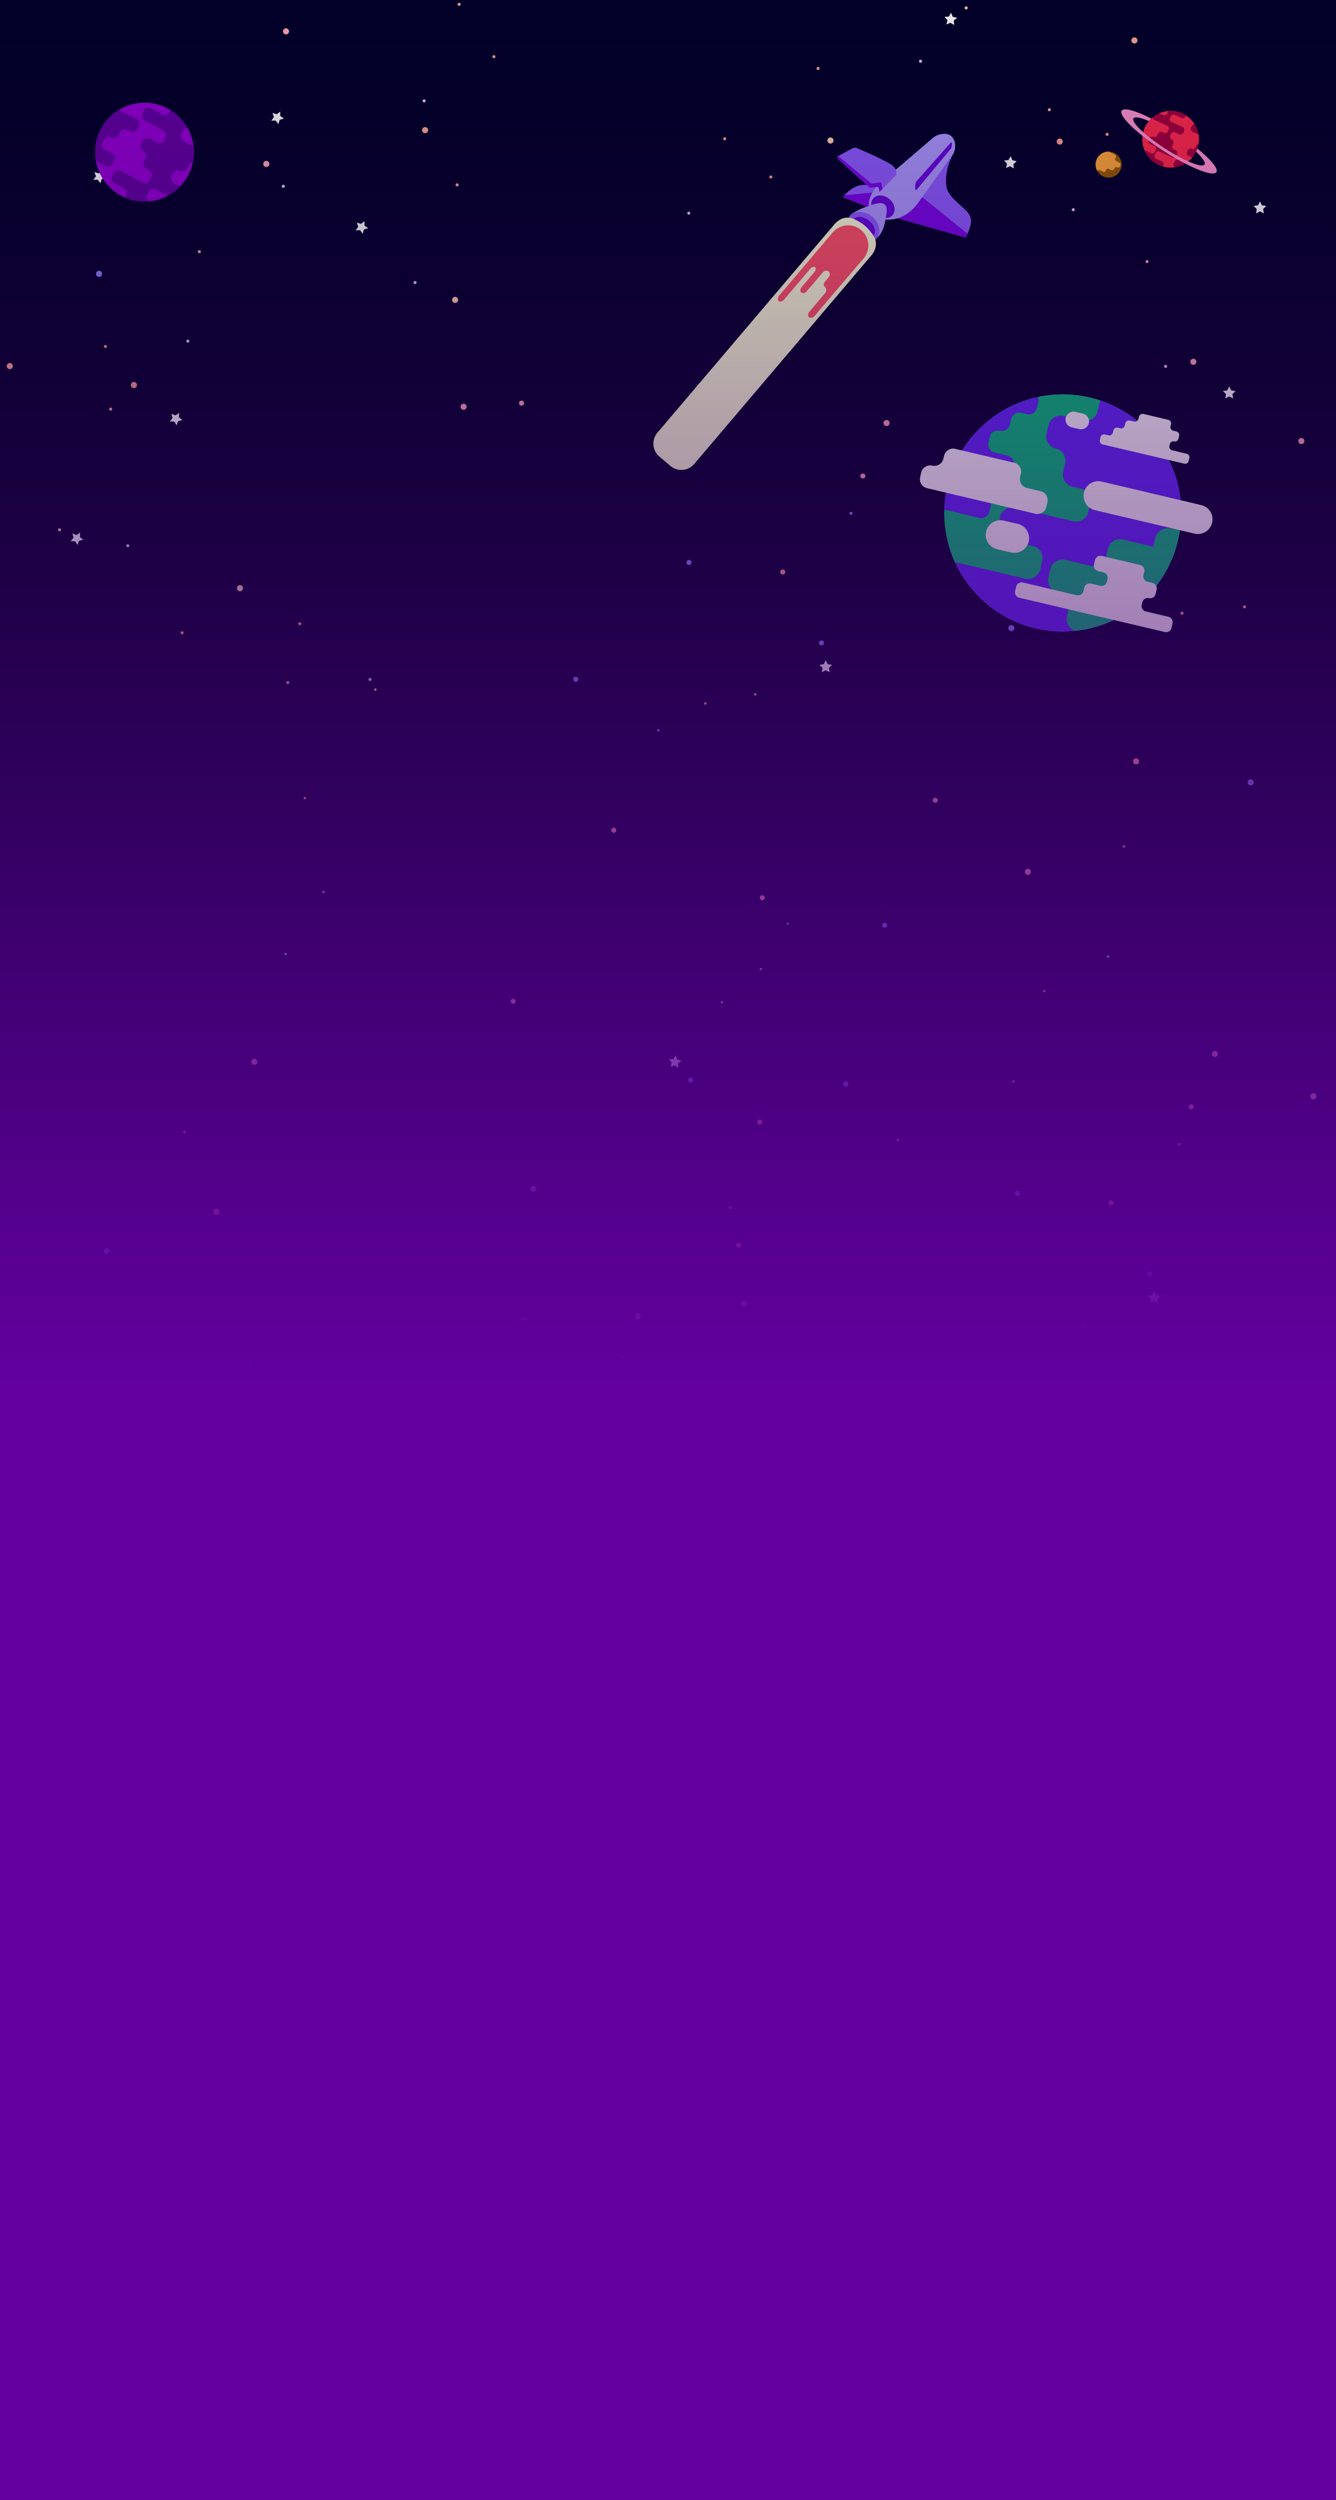 <?xml version="1.0" encoding="utf-8"?>
<!-- Generator: Adobe Illustrator 23.0.3, SVG Export Plug-In . SVG Version: 6.00 Build 0)  -->
<svg version="1.1" id="Layer_1" xmlns="http://www.w3.org/2000/svg" xmlns:xlink="http://www.w3.org/1999/xlink" x="0px" y="0px"
	 viewBox="0 0 1920 3592" style="enable-background:new 0 0 1920 3592;" xml:space="preserve">
<style type="text/css">
	.st0{fill:#00002A;}
	.st1{fill:#FF9F94;}
	.st2{fill:#FFAAB7;}
	.st3{fill:#897FFF;}
	.st4{fill:#FFA89B;}
	.st5{fill:#FFD3B1;}
	.st6{fill:#F0C6FF;}
	.st7{fill:#FFFFFF;}
	.st8{clip-path:url(#SVGID_2_);fill:#00C67A;}
	.st9{clip-path:url(#SVGID_2_);fill:#602AFF;}
	.st10{fill:#9200D4;}
	.st11{clip-path:url(#SVGID_4_);}
	.st12{clip-path:url(#SVGID_6_);}
	.st13{fill:#6000A2;}
	.st14{clip-path:url(#SVGID_8_);}
	.st15{clip-path:url(#SVGID_10_);}
	.st16{clip-path:url(#SVGID_12_);}
	.st17{fill:#1C66FF;}
	.st18{clip-path:url(#SVGID_14_);}
	.st19{fill:#A2003C;}
	.st20{clip-path:url(#SVGID_16_);}
	.st21{fill:#FF2A4C;}
	.st22{clip-path:url(#SVGID_18_);}
	.st23{clip-path:url(#SVGID_20_);}
	.st24{fill:#FF94CF;}
	.st25{fill:#945B00;}
	.st26{clip-path:url(#SVGID_23_);}
	.st27{fill:#FFA838;}
	.st28{clip-path:url(#SVGID_25_);fill:#8B5CFF;}
	.st29{clip-path:url(#SVGID_28_);fill:#7807E8;}
	.st30{clip-path:url(#SVGID_30_);fill:#A999FF;}
	.st31{fill:#6407DB;}
	.st32{clip-path:url(#SVGID_32_);fill:#A999FF;}
	.st33{clip-path:url(#SVGID_34_);fill:#8B5CFF;}
	.st34{clip-path:url(#SVGID_36_);fill:#8B5CFF;}
	.st35{clip-path:url(#SVGID_38_);fill:#7807E8;}
	.st36{clip-path:url(#SVGID_40_);fill:#6407DB;}
	.st37{fill:#FFE7DB;}
	.st38{fill:#FFEBDB;}
	.st39{fill:#F9FFD6;}
	.st40{fill:#FF5565;}
	.st41{fill:none;}
	.st42{clip-path:url(#dark_sky_2_);fill:url(#SVGID_41_);}
</style>
<rect id="dark_sky" x="0" y="-0.5" class="st0" width="1920.1" height="3592.5"/>
<g id="stars">
	<circle class="st1" cx="1632.7" cy="1093.9" r="4.4"/>
	<circle class="st2" cx="1477.2" cy="1252.7" r="4.4"/>
	<circle class="st3" cx="1453.4" cy="902.5" r="4.4"/>
	<circle class="st1" cx="1698.7" cy="881" r="2.2"/>
	<circle class="st4" cx="1788.5" cy="871.9" r="2.2"/>
	<circle class="st5" cx="1415.6" cy="668.7" r="4.4"/>
	<circle class="st3" cx="1797.3" cy="1124.1" r="4.4"/>
	<circle class="st6" cx="1689.3" cy="762.7" r="2.2"/>
	<circle class="st2" cx="1274.1" cy="607.8" r="4.4"/>
	<circle class="st4" cx="1651.4" cy="744.2" r="4.4"/>
	<circle class="st2" cx="1715" cy="519.8" r="4.4"/>
	<circle class="st2" cx="1870.2" cy="633.7" r="4.4"/>
	<circle class="st3" cx="1687.6" cy="233.6" r="4.4"/>
	<circle class="st1" cx="1523" cy="203.4" r="4.4"/>
	<circle class="st5" cx="1193.5" cy="201.9" r="4.4"/>
	<circle class="st6" cx="1464.5" cy="629.3" r="2.2"/>
	<circle class="st2" cx="1560.4" cy="748.3" r="2.2"/>
	<circle class="st3" cx="1223" cy="737.5" r="2.2"/>
	<circle class="st4" cx="1175.6" cy="98.4" r="2.2"/>
	<circle class="st5" cx="1388.5" cy="11.4" r="2.2"/>
	<circle class="st6" cx="1322.9" cy="88" r="2.2"/>
	<circle class="st1" cx="1591.1" cy="193" r="2.2"/>
	<circle class="st4" cx="1508" cy="157.7" r="2.2"/>
	<circle class="st4" cx="1630.3" cy="58.1" r="4.4"/>
	<circle class="st1" cx="1107.8" cy="254.3" r="2.2"/>
	<circle class="st1" cx="1041.5" cy="199.4" r="2.2"/>
	<circle class="st6" cx="989.9" cy="306.3" r="2.2"/>
	<circle class="st6" cx="1675.2" cy="526.4" r="2.2"/>
	<circle class="st2" cx="1648.4" cy="375.9" r="2.2"/>
	<polygon class="st7" points="1766.6,555.2 1769.4,560.9 1775.7,561.9 1771.1,566.3 1772.2,572.6 1766.6,569.6 1760.9,572.6 
		1762,566.3 1757.4,561.9 1763.7,560.9 	"/>
	<polygon class="st7" points="1810.7,289.3 1813.5,295 1819.9,295.9 1815.3,300.4 1816.4,306.7 1810.7,303.7 1805.1,306.7 
		1806.1,300.4 1801.6,295.9 1807.9,295 	"/>
	<polygon class="st7" points="1570.7,588.8 1573.5,594.5 1579.8,595.4 1575.3,599.9 1576.4,606.2 1570.7,603.2 1565.1,606.2 
		1566.1,599.9 1561.6,595.4 1567.9,594.5 	"/>
	<polygon class="st7" points="1186.7,948.6 1189.5,954.3 1195.9,955.3 1191.3,959.7 1192.4,966 1186.7,963 1181.1,966 1182.1,959.7 
		1177.6,955.3 1183.9,954.3 	"/>
	<circle class="st6" cx="1542.4" cy="301.3" r="2.2"/>
	<circle class="st2" cx="1095.5" cy="1289.8" r="3.6"/>
	<circle class="st2" cx="1344.1" cy="1149.8" r="3.6"/>
	<circle class="st4" cx="1013.6" cy="1010.8" r="1.8"/>
	<circle class="st1" cx="1085.4" cy="997.7" r="1.8"/>
	<circle class="st3" cx="1180.6" cy="923.8" r="3.6"/>
	<circle class="st2" cx="1240" cy="683.9" r="3.6"/>
	<circle class="st1" cx="1124.9" cy="821.8" r="3.6"/>
	<circle class="st3" cx="990.2" cy="808.1" r="3.6"/>
	<circle class="st3" cx="827.4" cy="976" r="3.6"/>
	<circle class="st3" cx="946.1" cy="1049.2" r="1.8"/>
	<circle class="st4" cx="1456.2" cy="1554" r="1.8"/>
	<circle class="st5" cx="1290.3" cy="1637.8" r="1.8"/>
	<circle class="st1" cx="1500.8" cy="1424" r="1.8"/>
	<circle class="st6" cx="1592.5" cy="1374.4" r="1.8"/>
	<circle class="st4" cx="1615.2" cy="1216.1" r="1.8"/>
	<polygon class="st7" points="1375.5,25.5 1370.7,29.6 1371.3,36 1365.9,32.7 1360.1,35.2 1361.6,29 1357.3,24.3 1363.6,23.8 
		1366.8,18.3 1369.3,24.2 	"/>
	<polygon class="st7" points="1461.2,231.6 1456.4,235.8 1457,242.1 1451.6,238.8 1445.8,241.4 1447.2,235.2 1443,230.5 1449.3,230 
		1452.5,224.4 1455,230.3 	"/>
	<circle class="st1" cx="310.8" cy="1741" r="4.4"/>
	<path class="st6" d="M133.6,2135.7c-1.1,0.6-2.4,0.3-3-0.8s-0.3-2.4,0.8-3c1.1-0.6,2.4-0.3,3,0.8
		C135,2133.8,134.6,2135.1,133.6,2135.7z"/>
	<circle class="st2" cx="365.5" cy="1525.6" r="4.4"/>
	
		<ellipse transform="matrix(0.869 -0.494 0.494 0.869 -744.225 602.978)" class="st3" cx="767.5" cy="1708" rx="4.4" ry="4.4"/>
	<circle class="st1" cx="360.7" cy="1958.3" r="2.2"/>
	<circle class="st4" cx="287.7" cy="2011.3" r="2.2"/>
	
		<ellipse transform="matrix(0.869 -0.494 0.494 0.869 -815.15 701.189)" class="st5" cx="917.7" cy="1891.2" rx="4.4" ry="4.4"/>
	<circle class="st3" cx="153.3" cy="1797.6" r="4.4"/>
	<circle class="st5" cx="100.7" cy="2038.2" r="2.2"/>
	<circle class="st6" cx="428.3" cy="2055.8" r="2.2"/>
	
		<ellipse transform="matrix(0.869 -0.494 0.494 0.869 -786.023 774.406)" class="st2" cx="1070.6" cy="1872.8" rx="4.4" ry="4.4"/>
	<circle class="st4" cx="470.4" cy="2052.8" r="4.4"/>
	<circle class="st2" cx="733.6" cy="2170.4" r="4.4"/>
	<circle class="st2" cx="336.7" cy="2258.3" r="4.4"/>
	
		<ellipse transform="matrix(0.861 -0.509 0.509 0.861 -1098.308 793.51)" class="st3" cx="901.1" cy="2404.1" rx="4.4" ry="4.4"/>
	
		<ellipse transform="matrix(0.861 -0.509 0.509 0.861 -1047.567 865.799)" class="st1" cx="1058.6" cy="2347.5" rx="4.4" ry="4.4"/>
	<circle class="st5" cx="1344.2" cy="2183.2" r="4.4"/>
	<circle class="st6" cx="895.2" cy="1949.8" r="2.2"/>
	<circle class="st2" cx="752.5" cy="1895.1" r="2.2"/>
	<circle class="st3" cx="1049.6" cy="1734.9" r="2.2"/>
	<circle class="st4" cx="1411.7" cy="2263.7" r="2.2"/>
	
		<ellipse transform="matrix(0.86 -0.51 0.51 0.86 -1070.362 991.542)" class="st5" cx="1271.3" cy="2445.9" rx="2.2" ry="2.2"/>
	
		<ellipse transform="matrix(0.861 -0.509 0.509 0.861 -1015.01 983.28)" class="st6" cx="1289.6" cy="2346.7" rx="2.2" ry="2.2"/>
	
		<ellipse transform="matrix(0.861 -0.509 0.509 0.861 -1077.035 844.504)" class="st1" cx="1004.9" cy="2390.7" rx="2.2" ry="2.2"/>
	
		<ellipse transform="matrix(0.861 -0.509 0.509 0.861 -1058.841 888.543)" class="st4" cx="1094.5" cy="2379.4" rx="2.2" ry="2.2"/>
	
		<ellipse transform="matrix(0.86 -0.511 0.511 0.86 -1145.468 885.721)" class="st4" cx="1038.8" cy="2527" rx="4.4" ry="4.4"/>
	
		<ellipse transform="matrix(0.871 -0.491 0.491 0.871 -849.858 954.614)" class="st1" cx="1392" cy="2094.8" rx="2.2" ry="2.2"/>
	<circle class="st1" cx="1476.9" cy="2109" r="2.2"/>
	
		<ellipse transform="matrix(0.871 -0.491 0.491 0.871 -788.859 978.421)" class="st6" cx="1467.8" cy="1990.6" rx="2.2" ry="2.2"/>
	<circle class="st6" cx="764.7" cy="2144.7" r="2.2"/>
	<circle class="st2" cx="863.5" cy="2261.3" r="2.2"/>
	<polygon class="st7" points="465.7,2274.1 460.4,2270.6 454.5,2272.9 456.3,2266.7 452.1,2261.8 458.5,2261.6 461.9,2256.2 
		464.1,2262.2 470.3,2263.7 465.4,2267.7 	"/>
	<polygon class="st7" points="766.7,2417.8 761.4,2414.2 755.4,2416.7 757.1,2410.5 753,2405.6 759.4,2405.3 762.8,2399.9 
		765.1,2405.8 771.2,2407.5 766.2,2411.4 	"/>
	<polygon class="st7" points="823.7,2038.2 818.4,2034.7 812.5,2037.1 814.1,2030.9 810,2026 816.5,2025.8 819.8,2020.4 
		822.1,2026.3 828.2,2027.9 823.3,2031.9 	"/>
	<polygon class="st7" points="974.9,1534.2 969.6,1530.7 963.6,1533 965.4,1526.9 961.3,1522 967.7,1521.7 971,1516.3 973.3,1522.3 
		979.4,1523.8 974.5,1527.9 	"/>
	<circle class="st6" cx="992.6" cy="2272.6" r="2.2"/>
	
		<ellipse transform="matrix(0.861 -0.508 0.508 0.861 -483.855 613.583)" class="st2" cx="882.3" cy="1193.4" rx="3.6" ry="3.6"/>
	
		<ellipse transform="matrix(0.861 -0.508 0.508 0.861 -628.826 574.226)" class="st2" cx="737.7" cy="1439.3" rx="3.6" ry="3.6"/>
	
		<ellipse transform="matrix(0.86 -0.51 0.51 0.86 -557.479 751.676)" class="st4" cx="1093.3" cy="1393.4" rx="1.8" ry="1.8"/>
	
		<ellipse transform="matrix(0.861 -0.508 0.508 0.861 -588.005 726.867)" class="st1" cx="1037.8" cy="1440.8" rx="1.8" ry="1.8"/>
	
		<ellipse transform="matrix(0.861 -0.508 0.508 0.861 -651.018 719.405)" class="st3" cx="992.7" cy="1552.6" rx="3.6" ry="3.6"/>
	
		<ellipse transform="matrix(0.861 -0.508 0.508 0.861 -761.945 787.429)" class="st2" cx="1061.8" cy="1789.8" rx="3.6" ry="3.6"/>
	
		<ellipse transform="matrix(0.861 -0.508 0.508 0.861 -667.819 778.242)" class="st1" cx="1092.1" cy="1612.8" rx="3.6" ry="3.6"/>
	
		<ellipse transform="matrix(0.861 -0.509 0.509 0.861 -623.336 835.633)" class="st3" cx="1215.4" cy="1556.9" rx="3.6" ry="3.6"/>
	
		<ellipse transform="matrix(0.861 -0.508 0.508 0.861 -499.261 830.344)" class="st3" cx="1271.8" cy="1330" rx="3.6" ry="3.6"/>
	
		<ellipse transform="matrix(0.866 -0.5 0.5 0.866 -511.815 744.935)" class="st3" cx="1132.4" cy="1326.3" rx="1.8" ry="1.8"/>
	
		<ellipse transform="matrix(0.866 -0.501 0.501 0.866 -515.276 373.458)" class="st4" cx="437.7" cy="1146.2" rx="1.8" ry="1.8"/>
	
		<ellipse transform="matrix(0.866 -0.501 0.501 0.866 -423.593 403.261)" class="st5" cx="539.1" cy="990.4" rx="1.8" ry="1.8"/>
	
		<ellipse transform="matrix(0.866 -0.501 0.501 0.866 -579.208 404.995)" class="st1" cx="464.5" cy="1281" rx="1.8" ry="1.8"/>
	
		<ellipse transform="matrix(0.866 -0.501 0.501 0.866 -631.083 389.729)" class="st6" cx="410.1" cy="1369.9" rx="1.8" ry="1.8"/>
	
		<ellipse transform="matrix(0.865 -0.502 0.502 0.865 -780.423 352.311)" class="st4" cx="264.6" cy="1626.6" rx="1.8" ry="1.8"/>
	<polygon class="st7" points="1275.5,2427.2 1277.6,2421.2 1273.8,2416 1280.2,2416.1 1283.9,2411 1285.8,2417.2 1291.8,2419.1 
		1286.6,2422.7 1286.6,2429 1281.5,2425.2 	"/>
	<polygon class="st7" points="1097.8,2292 1099.9,2286 1096.2,2280.8 1102.5,2281 1106.2,2275.8 1108.1,2281.9 1114.1,2283.8 
		1108.9,2287.4 1109,2293.9 1103.9,2290 	"/>
	<circle class="st1" cx="709.8" cy="81.4" r="2.2"/>
	<circle class="st4" cx="659.8" cy="6.2" r="2.2"/>
	
		<ellipse transform="matrix(0.893 -0.45 0.45 0.893 -123.905 340.501)" class="st5" cx="654.1" cy="430.8" rx="4.4" ry="4.4"/>
	<circle class="st6" cx="609.5" cy="144.9" r="2.2"/>
	
		<ellipse transform="matrix(0.893 -0.45 0.45 0.893 -191.719 362.411)" class="st2" cx="666.3" cy="584.4" rx="4.4" ry="4.4"/>
	<circle class="st4" cx="610.9" cy="187" r="4.4"/>
	<circle class="st2" cx="382.7" cy="235.5" r="4.4"/>
	<circle class="st2" cx="411" cy="45.1" r="4.4"/>
	
		<ellipse transform="matrix(0.878 -0.479 0.479 0.878 -171.06 116.326)" class="st3" cx="142.4" cy="393.3" rx="4.4" ry="4.4"/>
	
		<ellipse transform="matrix(0.878 -0.479 0.479 0.878 -241.45 159.863)" class="st1" cx="192.5" cy="553" rx="4.4" ry="4.4"/>
	<circle class="st5" cx="344.9" cy="845.1" r="4.4"/>
	<circle class="st6" cx="596.5" cy="406" r="2.2"/>
	<circle class="st2" cx="656.9" cy="265.6" r="2.2"/>
	<circle class="st4" cx="261.7" cy="909.2" r="2.2"/>
	
		<ellipse transform="matrix(0.876 -0.482 0.482 0.876 -356.252 135.315)" class="st5" cx="85.4" cy="761.5" rx="2.2" ry="2.2"/>
	
		<ellipse transform="matrix(0.878 -0.479 0.479 0.878 -353.128 183.931)" class="st6" cx="183.8" cy="783.8" rx="2.2" ry="2.2"/>
	
		<ellipse transform="matrix(0.878 -0.479 0.479 0.878 -219.924 133.454)" class="st1" cx="151.5" cy="497.6" rx="2.2" ry="2.2"/>
	
		<ellipse transform="matrix(0.878 -0.479 0.479 0.878 -262.114 148.079)" class="st4" cx="159.1" cy="587.6" rx="2.2" ry="2.2"/>
	
		<ellipse transform="matrix(0.876 -0.483 0.483 0.876 -252.135 72.038)" class="st4" cx="13.9" cy="525.9" rx="4.4" ry="4.4"/>
	
		<ellipse transform="matrix(0.896 -0.443 0.443 0.896 -352.703 284.069)" class="st1" cx="431.2" cy="896.4" rx="2.2" ry="2.2"/>
	<circle class="st1" cx="413.6" cy="980.7" r="2.2"/>
	
		<ellipse transform="matrix(0.896 -0.443 0.443 0.896 -377.704 337.138)" class="st6" cx="532.3" cy="976.4" rx="2.2" ry="2.2"/>
	<circle class="st6" cx="407.1" cy="267.6" r="2.2"/>
	<circle class="st2" cx="286.5" cy="361.6" r="2.2"/>
	<polygon class="st7" points="389.9,173.3 393.7,168.2 391.6,162.2 397.7,164.2 402.7,160.3 402.7,166.6 408,170.3 401.9,172.2 
		400.2,178.4 396.3,173.3 	"/>
	<polygon class="st7" points="134.2,258.4 137.9,253.3 135.7,247.2 141.9,249.2 146.9,245.3 146.9,251.7 152.2,255.3 146.2,257.3 
		144.3,263.4 140.5,258.2 	"/>
	<polygon class="st7" points="511.1,330.9 514.8,325.8 512.7,319.8 518.7,321.7 523.8,317.8 523.8,324.2 529.1,327.8 523,329.8 
		521.2,335.9 517.4,330.7 	"/>
	<circle class="st6" cx="270" cy="490.1" r="2.2"/>
	
		<ellipse transform="matrix(0.879 -0.477 0.477 0.879 -185.465 427.808)" class="st2" cx="749.5" cy="579" rx="3.6" ry="3.6"/>
	<polygon class="st7" points="104,766.4 109.8,768.8 115.2,765.3 114.8,771.6 119.7,775.5 113.5,777.1 111.4,783.1 108,777.8 
		101.7,777.5 105.7,772.5 	"/>
	<polygon class="st7" points="246.3,594.5 252.2,596.8 257.5,593.3 257.1,599.6 262.1,603.5 256,605.2 253.8,611.1 250.4,605.7 
		243.9,605.5 248,600.6 	"/>
	<path class="st6" d="M1844.6,2386.2c-0.8-0.9-0.6-2.3,0.3-3.1c0.9-0.8,2.3-0.6,3.1,0.3c0.8,0.9,0.6,2.3-0.3,3.1
		C1846.7,2387.3,1845.4,2387.1,1844.6,2386.2z"/>
	<circle class="st1" cx="1600.4" cy="2534.7" r="2.2"/>
	<circle class="st4" cx="1676.1" cy="2485.6" r="2.2"/>
	<circle class="st5" cx="1768.5" cy="2320.8" r="2.2"/>
	<circle class="st6" cx="1667.1" cy="2632.8" r="2.2"/>
	<circle class="st4" cx="1649.1" cy="2671" r="4.4"/>
	<circle class="st2" cx="1888.9" cy="2620.2" r="4.4"/>
	<circle class="st2" cx="1400.6" cy="2877.5" r="2.2"/>
	<polygon class="st7" points="1851.4,2743.6 1845.9,2746.8 1846.7,2740.5 1841.9,2736.2 1848.3,2735 1850.7,2729.2 1853.8,2734.8 
		1860.2,2735.3 1855.9,2740 1857.3,2746.2 	"/>
	<path class="st6" d="M1067,2912.1c1.1-0.6,2.4-0.2,3,0.9s0.2,2.4-0.9,3c-1.1,0.6-2.4,0.2-3-0.9
		C1065.5,2914.1,1065.9,2912.7,1067,2912.1z"/>
	<circle class="st2" cx="468.2" cy="2860.3" r="4.4"/>
	<circle class="st2" cx="867.5" cy="2783.8" r="4.4"/>
	
		<ellipse transform="matrix(0.877 -0.48 0.48 0.877 -1220.665 469.315)" class="st3" cx="307.5" cy="2621.9" rx="4.4" ry="4.4"/>
	
		<ellipse transform="matrix(0.877 -0.48 0.48 0.877 -1265.161 399.364)" class="st1" cx="148.4" cy="2673.9" rx="4.4" ry="4.4"/>
	
		<ellipse transform="matrix(0.877 -0.48 0.48 0.877 -1238.438 420.591)" class="st1" cx="203.3" cy="2632.3" rx="2.2" ry="2.2"/>
	
		<ellipse transform="matrix(0.877 -0.48 0.48 0.877 -1253.619 378.518)" class="st4" cx="113.4" cy="2640.9" rx="2.2" ry="2.2"/>
	
		<ellipse transform="matrix(0.877 -0.481 0.481 0.877 -1178.032 390.521)" class="st4" cx="173.4" cy="2495" rx="4.4" ry="4.4"/>
	<circle class="st6" cx="436.4" cy="2885.1" r="2.2"/>
	<circle class="st2" cx="341" cy="2765.6" r="2.2"/>
	<polygon class="st7" points="738.9,2764.3 744.1,2768 750.1,2765.9 748.2,2771.9 752.2,2776.9 745.8,2777 742.2,2782.3 
		740.2,2776.3 734.1,2774.6 739.1,2770.7 	"/>
	<polygon class="st7" points="442.3,2612.1 447.4,2615.7 453.5,2613.5 451.6,2619.6 455.6,2624.6 449.1,2624.7 445.6,2630 
		443.5,2624 437.4,2622.2 442.5,2618.4 	"/>
	<circle class="st6" cx="212.2" cy="2750.7" r="2.2"/>
	<polygon class="st7" points="107.6,2728.2 105.4,2734.2 108.9,2739.4 102.6,2739.1 98.8,2744.2 97,2738.1 91.1,2735.9 96.4,2732.5 
		96.5,2726 101.5,2730 	"/>
	
		<ellipse transform="matrix(0.524 -0.852 0.852 0.524 -2040.196 1877.459)" class="st2" cx="659.4" cy="2763.8" rx="4.4" ry="4.4"/>
	
		<ellipse transform="matrix(0.103 -0.995 0.995 0.103 -1651.879 3056.844)" class="st2" cx="869.5" cy="2444.6" rx="3.6" ry="3.6"/>
	
		<ellipse transform="matrix(0.309 -0.951 0.951 0.309 -2008.793 2114.18)" class="st4" cx="450.1" cy="2439.1" rx="1.8" ry="1.8"/>
	
		<ellipse transform="matrix(0.309 -0.951 0.951 0.309 -2006.493 2275.764)" class="st1" cx="562.4" cy="2518.3" rx="1.8" ry="1.8"/>
	
		<ellipse transform="matrix(0.309 -0.951 0.951 0.309 -2088.262 2367.091)" class="st6" cx="584.4" cy="2620.2" rx="1.8" ry="1.8"/>
	<circle class="st5" cx="1887.5" cy="1575.2" r="4.4"/>
	<circle class="st2" cx="1746" cy="1514.3" r="4.4"/>
	<circle class="st3" cx="1694.9" cy="1644" r="2.2"/>
	<polygon class="st7" points="1658.6,1855.1 1661.4,1860.8 1667.8,1861.8 1663.2,1866.2 1664.3,1872.5 1658.6,1869.5 1653,1872.5 
		1654,1866.2 1649.5,1861.8 1655.8,1860.8 	"/>
	<circle class="st1" cx="1557.3" cy="1904.2" r="1.8"/>
	<circle class="st3" cx="1652.5" cy="1830.3" r="3.6"/>
	<circle class="st2" cx="1711.9" cy="1590.4" r="3.6"/>
	<circle class="st1" cx="1596.8" cy="1728.3" r="3.6"/>
	<circle class="st3" cx="1462.1" cy="1714.6" r="3.6"/>
</g>
<g id="Layer_3">
</g>
<g id="earth">
	<g>
		<defs>
			
				<ellipse id="SVGID_1_" transform="matrix(0.707 -0.707 0.707 0.707 -73.672 1296.033)" cx="1527.6" cy="736.9" rx="170.4" ry="170.4"/>
		</defs>
		<clipPath id="SVGID_2_">
			<use xlink:href="#SVGID_1_"  style="overflow:visible;"/>
		</clipPath>
		<path class="st8" d="M1735.7,768.3l2.8-12c2.2-9.6,11.9-15.5,21.5-13.3l12.4,2.9c9.6,2.2,19.2-3.7,21.5-13.3l2.8-12
			c2.2-9.6-3.7-19.2-13.3-21.5l-83.7-19.7c-9.6-2.2-15.5-11.9-13.3-21.5l2.8-12c2.2-9.6,11.9-15.5,21.5-13.3l36.6,8.6
			c9.6,2.2,19.2-3.7,21.5-13.3l2.8-12c2.2-9.6-3.7-19.2-13.3-21.5l-279.5-65.8c-9.6-2.2-19.2,3.7-21.5,13.3l-2.8,12
			c-2.2,9.6,3.7,19.2,13.3,21.5l34.3,8.1c9.6,2.2,15.5,11.9,13.3,21.5l-2.8,12c-2.2,9.6-11.9,15.5-21.5,13.3l-3-0.7
			c-9.6-2.2-19.2,3.7-21.5,13.3l-2.8,12c-2.2,9.6,3.7,19.2,13.3,21.5l60.9,14.3c9.6,2.2,15.5,11.9,13.3,21.5l-2.8,12
			c-2.2,9.6-11.9,15.5-21.5,13.3l-33.1-7.8c-9.6-2.2-19.2,3.7-21.5,13.3l-2.8,12c-2.2,9.6-11.9,15.5-21.5,13.3l-24.4-5.8
			c-9.6-2.2-19.2,3.7-21.5,13.3l-2.8,12c-2.2,9.6-11.9,15.5-21.5,13.3l-2.9-0.7c-9.6-2.2-19.2,3.7-21.5,13.3l-2.8,12
			c-2.2,9.6,3.7,19.2,13.3,21.5l37,8.7c9.6,2.2,15.5,11.9,13.3,21.5l-2.7,11.4c-2.2,9.6,3.7,19.2,13.3,21.5l245.5,57.8
			c9.6,2.2,19.2-3.7,21.5-13.3l2.8-12c2.2-9.6-3.7-19.2-13.3-21.5l-43.9-10.3c-9.6-2.2-15.5-11.9-13.3-21.5l2.7-11.4
			c2.2-9.6,11.9-15.5,21.5-13.3l71.5,16.8c9.6,2.2,19.2-3.7,21.5-13.3l2.8-12c2.2-9.6-3.7-19.2-13.3-21.5l-27.6-6.5
			c-9.6-2.2-15.5-11.9-13.3-21.5l2.8-12c2.2-9.6,11.9-15.5,21.5-13.3l0,0C1723.8,783.9,1733.4,777.9,1735.7,768.3z"/>
		<path class="st9" d="M1703.2,746.2l2.8-12c2.2-9.6,11.9-15.5,21.5-13.3l12.4,2.9c9.6,2.2,19.2-3.7,21.5-13.3l2.8-12
			c2.2-9.6-3.7-19.2-13.3-21.5l-83.6-19.7c-9.6-2.2-15.5-11.9-13.3-21.5l2.8-12c2.2-9.6,11.9-15.5,21.5-13.3l36.6,8.6
			c9.6,2.2,19.2-3.7,21.5-13.3l2.8-12c2.2-9.6-3.7-19.2-13.3-21.5l-279.5-65.8c-9.6-2.2-19.2,3.7-21.5,13.3l-2.8,12
			c-2.2,9.6,3.7,19.2,13.3,21.5l34.3,8.1c9.6,2.2,15.5,11.9,13.3,21.5l-2.8,12c-2.2,9.6-11.9,15.5-21.5,13.3l-3-0.7
			c-9.6-2.2-19.2,3.7-21.5,13.3l-2.8,12c-2.2,9.6,3.7,19.2,13.3,21.5l60.9,14.3c9.6,2.2,15.5,11.9,13.3,21.5l-2.8,12
			c-2.2,9.6-11.9,15.5-21.5,13.3l-33.1-7.8c-9.6-2.2-19.2,3.7-21.5,13.3l-2.8,12c-2.2,9.6-11.9,15.5-21.5,13.3l-24.4-5.8
			c-9.6-2.2-19.2,3.7-21.5,13.3l-2.8,12c-2.2,9.6-11.9,15.5-21.5,13.3l-2.9-0.7c-9.6-2.2-19.2,3.7-21.5,13.3l-2.8,12
			c-2.2,9.6,3.7,19.2,13.3,21.5l37,8.7c9.6,2.2,15.5,11.9,13.3,21.5l-2.7,11.4c-2.2,9.6,3.7,19.2,13.3,21.5l245.5,57.8
			c9.6,2.2,19.2-3.7,21.5-13.3l2.8-12c2.2-9.6-3.7-19.2-13.3-21.5l-43.9-10.3c-9.6-2.2-15.5-11.9-13.3-21.5l2.7-11.4
			c2.2-9.6,11.9-15.5,21.5-13.3l71.5,16.8c9.6,2.2,19.2-3.7,21.5-13.3l2.8-12c2.2-9.6-3.7-19.2-13.3-21.5l-27.6-6.5
			c-9.6-2.2-15.5-11.9-13.3-21.5l2.8-12c2.2-9.6,11.9-15.5,21.5-13.3l0,0C1691.4,761.7,1701,755.8,1703.2,746.2z"/>
		<path class="st8" d="M1478.6,438.3l82.7,19.6c9.6,2.2,15.5,11.9,13.3,21.5l-2.8,12c-2.2,9.6-11.9,15.5-21.5,13.3l-43.9-10.3
			c-9.6-2.2-19.2,3.7-21.5,13.3l-2.7,11.4c-2.2,9.6,3.7,19.2,13.3,21.5l71.5,16.8c9.6,2.2,15.5,11.9,13.3,21.5l-2.8,12
			c-2.2,9.6-11.9,15.5-21.5,13.3l-27.6-6.5c-9.6-2.2-19.2,3.7-21.5,13.3l-2.8,12c-2.2,9.6,3.7,19.2,13.3,21.5l0,0
			c9.6,2,15.6,11.7,13.3,21.3l-2.8,12c-2.2,9.6,3.7,19.2,13.3,21.5l12.4,2.9c9.6,2.2,15.5,11.9,13.3,21.5l-2.8,12
			c-2.2,9.6-11.9,15.5-21.5,13.3l-83.7-19.8c-9.6-2.2-19.2,3.7-21.5,13.3l-2.8,12c-2.2,9.6,3.7,19.2,13.3,21.5l36.6,8.6
			c9.6,2.2,15.5,11.9,13.3,21.5l-2.8,12c-2.2,9.6-11.9,15.5-21.5,13.3l-211.6-49.8L1478.6,438.3z"/>
		<path class="st9" d="M1382.3,473.7l-120.8,236l145.9,34.4c6.5,1.5,12.8-2.5,14.4-8.9l1.9-8.1c1.5-6.5-2.5-12.8-8.9-14.4l-29.4-6.9
			c-6.5-1.5-10.4-7.9-8.9-14.4l1.8-7.7c1.5-6.5,7.9-10.4,14.4-8.9l47.9,11.3c6.5,1.5,12.8-2.5,14.4-8.9l1.9-8.1
			c1.5-6.5-2.5-12.8-8.9-14.4l-18.5-4.4c-6.5-1.5-10.4-7.9-8.9-14.4l1.9-8.1c1.5-6.5,7.9-10.4,14.4-8.9l0,0
			c6.5,1.5,12.9-2.5,14.4-8.8l1.9-8.1c1.5-6.5,7.9-10.4,14.4-8.9l8.3,2c6.5,1.5,12.8-2.5,14.4-8.9l1.9-8.1
			c1.5-6.5-2.5-12.8-8.9-14.4l-56.2-13.2c-6.5-1.5-10.4-7.9-8.9-14.4l1.9-8.1c1.5-6.5,7.9-10.4,14.4-8.9l24.6,5.8
			c6.5,1.5,12.8-2.5,14.4-8.9l1.9-8.1c1.5-6.5-2.5-12.8-8.9-14.4L1382.3,473.7"/>
		<path class="st8" d="M1692.8,793.9L1628,975.5l-33.1-7.8c-9.6-2.2-15.5-11.9-13.3-21.5l2.8-12c2.2-9.6-3.7-19.2-13.3-21.5
			l-24.4-5.8c-9.6-2.2-15.5-11.9-13.3-21.5l2.8-12c2.2-9.6-3.7-19.2-13.3-21.5l-2.9-0.7c-9.6-2.2-15.5-11.9-13.3-21.5l2.8-12
			c2.2-9.6,11.9-15.5,21.5-13.3l37,8.7c9.6,2.2,19.2-3.7,21.5-13.3l2.7-11.4c2.2-9.6,11.9-15.5,21.5-13.3L1692.8,793.9"/>
	</g>
	<path class="st7" d="M1716.6,766.7L1573.5,733c-11.4-2.7-18.4-14-15.7-25.4l0,0c2.7-11.4,14-18.4,25.4-15.7l143.1,33.8
		c11.4,2.7,18.4,14,15.7,25.4l0,0C1739.3,762.4,1727.9,769.4,1716.6,766.7z"/>
	<path class="st7" d="M1453,793.8l-20.1-4.7c-11.4-2.7-18.4-14-15.7-25.4l0,0c2.7-11.4,14-18.4,25.4-15.7l20.1,4.7
		c11.4,2.7,18.4,14,15.7,25.4l0,0C1475.7,789.4,1464.4,796.5,1453,793.8z"/>
	<path class="st7" d="M1466.1,685.2l1.1-4.5c1.7-7.1-2.7-14.2-9.8-15.9l-84.7-19.9c-7.1-1.7-14.2,2.7-15.9,9.8l-1.1,4.5
		c-1.7,7.1-8.8,11.4-15.9,9.8l0,0c-7.1-1.7-14.2,2.7-15.9,9.8l-1.5,6.7c-1.7,7.1,2.7,14.2,9.8,15.9l155.7,36.7
		c7.1,1.7,14.2-2.7,15.9-9.8l1.5-6.7c1.7-7.1-2.7-14.2-9.8-15.9l-19.7-4.6C1468.8,699.3,1464.4,692.3,1466.1,685.2z"/>
	<path class="st7" d="M1640.8,869.1l0.9-3.8c1-4.3,5.3-6.9,9.5-5.9l0,0c4.3,1,8.5-1.6,9.5-5.9l1.5-6.5c1-4.3-1.6-8.5-5.9-9.5
		l-7.1-1.7c-4.3-1-6.9-5.3-5.9-9.5l1.2-5c1-4.3-1.6-8.5-5.9-9.5l-55.4-13.1c-4.3-1-8.5,1.6-9.5,5.9l-1.5,6.5c-1,4.3,1.6,8.5,5.9,9.5
		l7.7,1.8c4.3,1,6.9,5.3,5.9,9.5l-0.9,3.8c-1,4.3-5.3,6.9-9.5,5.9l-13.6-3.2c-4.3-1-8.5,1.6-9.5,5.9l-1.2,5c-1,4.3-5.3,6.9-9.5,5.9
		l-77.6-18.3c-4.3-1-8.5,1.6-9.5,5.9l-1.5,6.5c-1,4.3,1.6,8.5,5.9,9.5l209.3,49.3c4.3,1,8.5-1.6,9.5-5.9l1.5-6.5
		c1-4.3-1.6-8.5-5.9-9.5l-32.5-7.7C1642.5,877.6,1639.8,873.4,1640.8,869.1z"/>
	<path class="st7" d="M1680.6,640.6l0.6-2.5c0.6-2.7,3.4-4.5,6.2-3.9l0,0c2.7,0.6,5.5-1.1,6.2-3.9l1-4.2c0.6-2.7-1.1-5.5-3.9-6.2
		l-4.6-1.1c-2.7-0.6-4.5-3.4-3.9-6.2l0.8-3.2c0.6-2.7-1.1-5.5-3.9-6.2l-36-8.5c-2.7-0.6-5.5,1.1-6.2,3.9l-0.8,3.2
		c-0.6,2.7-3.4,4.5-6.2,3.9l-6.5-1.5c-2.7-0.6-5.5,1.1-6.2,3.9l-0.8,3.4c-0.6,2.7-3.4,4.5-6.2,3.9l-3.9-0.9
		c-2.7-0.6-5.5,1.1-6.2,3.9l-0.8,3.2c-0.6,2.7-3.4,4.5-6.2,3.9l-5.3-1.3c-2.7-0.6-5.5,1.1-6.2,3.9l-1,4.2c-0.6,2.7,1.1,5.5,3.9,6.2
		l117.6,27.7c2.7,0.6,5.5-1.1,6.2-3.9l1-4.2c0.6-2.7-1.1-5.5-3.9-6.2l-21.1-5C1681.7,646.1,1679.9,643.3,1680.6,640.6z"/>
	<path class="st7" d="M1551,616.5l-10.9-2.5c-6.1-1.5-10-7.6-8.5-13.8l0,0c1.5-6.1,7.6-10,13.8-8.5l10.9,2.5
		c6.1,1.5,10,7.6,8.5,13.8l0,0C1563.3,614.2,1557.2,618,1551,616.5z"/>
</g>
<g id="planet_1">
	<g>
		<ellipse id="SVGID_22_" class="st10" cx="207.7" cy="218.6" rx="70.9" ry="70.9"/>
	</g>
	<g>
		<defs>
			<circle id="SVGID_3_" cx="207.7" cy="218.6" r="70.9"/>
		</defs>
		<clipPath id="SVGID_4_">
			<use xlink:href="#SVGID_3_"  style="overflow:visible;"/>
		</clipPath>
		<g class="st11">
			<path class="st10" d="M304.6,265.3l2.3-4.6c1.9-3.6,6.4-5.1,10-3.1l4.7,2.4c3.6,1.9,8.1,0.5,10-3.1l2.3-4.6
				c1.9-3.6,0.5-8.1-3.1-10l-31.7-16.5c-3.6-1.9-5.1-6.4-3.1-10l2.3-4.6c1.9-3.6,6.4-5.1,10-3.1l13.9,7.2c3.6,1.9,8.1,0.5,10-3.1
				l2.3-4.6c1.9-3.6,0.5-8.1-3.1-10l-106-55c-3.6-1.9-8.1-0.5-10,3.1l-2.3,4.6c-1.9,3.6-0.5,8.1,3.1,10l13,6.8
				c3.6,1.9,5.1,6.4,3.1,10l-2.3,4.6c-1.9,3.6-6.4,5.1-10,3.1l-1.1-0.6c-3.6-1.9-8.1-0.5-10,3.1l-2.3,4.6c-1.9,3.6-0.5,8.1,3.1,10
				l23.1,12c3.6,1.9,5.1,6.4,3.1,10l-2.3,4.6c-1.9,3.6-6.4,5.1-10,3.1l-12.6-6.5c-3.6-1.9-8.1-0.5-10,3.1l-2.3,4.6
				c-1.9,3.6-6.4,5.1-10,3.1l-9.3-4.8c-3.6-1.9-8.1-0.5-10,3.1l-2.3,4.6c-1.9,3.6-6.4,5.1-10,3.1l-1.1-0.6c-3.6-1.9-8.1-0.5-10,3.1
				l-2.3,4.6c-1.9,3.6-0.5,8.1,3.1,10l14,7.2c3.6,1.9,5.1,6.4,3.1,10l-2.3,4.3c-1.9,3.6-0.5,8.1,3.1,10l93.2,48.3
				c3.6,1.9,8.1,0.5,10-3.1l2.3-4.6c1.9-3.6,0.5-8.1-3.1-10l-16.8-8.4c-3.6-1.9-5.1-6.4-3.1-10l2.3-4.3c1.9-3.6,6.4-5.1,10-3.1
				l27.1,14.1c3.6,1.9,8.1,0.5,10-3.1l2.3-4.6c1.9-3.6,0.5-8.1-3.1-10l-10.5-5.5c-3.6-1.9-5.1-6.4-3.1-10l2.3-4.6
				c1.9-3.6,6.4-5.1,10-3.1l0,0C298.3,270.3,302.8,269,304.6,265.3z"/>
		</g>
	</g>
	<g>
		<defs>
			<circle id="SVGID_5_" cx="207.7" cy="218.6" r="70.9"/>
		</defs>
		<clipPath id="SVGID_6_">
			<use xlink:href="#SVGID_5_"  style="overflow:visible;"/>
		</clipPath>
		<g class="st12">
			<path class="st13" d="M268.9,242l2.3-4.6c1.9-3.6,6.4-5.1,10-3.1l4.7,2.4c3.6,1.9,8.1,0.5,10-3.1l2.3-4.6c1.9-3.6,0.5-8.1-3.1-10
				l-31.7-16.5c-3.6-1.9-5.1-6.4-3.1-10l2.3-4.6c1.9-3.6,6.4-5.1,10-3.1l13.9,7.2c3.6,1.9,8.1,0.5,10-3.1l2.3-4.6
				c1.9-3.6,0.5-8.1-3.1-10l-106-55c-3.6-1.9-8.1-0.5-10,3.1l-2.3,4.6c-1.9,3.6-0.5,8.1,3.1,10l13,6.8c3.6,1.9,5.1,6.4,3.1,10
				l-2.3,4.6c-1.9,3.6-6.4,5.1-10,3.1l-1.1-0.6c-3.6-1.9-8.1-0.5-10,3.1l-2.3,4.6c-1.9,3.6-0.5,8.1,3.1,10l23.1,12
				c3.6,1.9,5.1,6.4,3.1,10l-2.3,4.6c-1.9,3.6-6.4,5.1-10,3.1l-12.6-6.4c-3.6-1.9-8.1-0.5-10,3.1l-2.3,4.6c-1.9,3.6-6.4,5.1-10,3.1
				l-9.3-4.8c-3.6-1.9-8.1-0.5-10,3.1l-2.3,4.6c-1.9,3.6-6.4,5.1-10,3.1l-1.1-0.6c-3.6-1.9-8.1-0.5-10,3.1l-2.3,4.6
				c-1.9,3.6-0.5,8.1,3.1,10l14,7.2c3.6,1.9,5.1,6.4,3.1,10l-2.3,4.3c-1.9,3.6-0.5,8.1,3.1,10l93.2,48.3c3.6,1.9,8.1,0.5,10-3.1
				l2.3-4.6c1.9-3.6,0.5-8.1-3.1-10l-16.7-8.4c-3.6-1.9-5.1-6.4-3.1-10l2.3-4.3c1.9-3.6,6.4-5.1,10-3.1l27.1,14.1
				c3.6,1.9,8.1,0.5,10-3.1l2.3-4.6c1.9-3.6,0.5-8.1-3.1-10l-10.5-5.5c-3.6-1.9-5.1-6.4-3.1-10l2.3-4.6c1.9-3.6,6.4-5.1,10-3.1l0,0
				C262.5,247.1,267,245.6,268.9,242z"/>
		</g>
	</g>
	<g>
		<defs>
			<circle id="SVGID_7_" cx="207.7" cy="218.6" r="70.9"/>
		</defs>
		<clipPath id="SVGID_8_">
			<use xlink:href="#SVGID_7_"  style="overflow:visible;"/>
		</clipPath>
		<g class="st14">
			<path class="st10" d="M209,227.4l-2.3,4.6c-1.9,3.6-0.5,8.1,3.1,10l4.7,2.4c3.6,1.9,5.1,6.4,3.1,10l-2.3,4.6
				c-1.9,3.6-6.4,5.1-10,3.1l-31.7-16.5c-3.6-1.9-8.1-0.5-10,3.1l-2.3,4.6c-1.9,3.6-0.5,8.1,3.1,10l13.9,7.2c3.6,1.9,5.1,6.4,3.1,10
				l-2.3,4.6c-1.9,3.6-6.4,5.1-10,3.1L63,233.3c-3.6-1.9-5.1-6.4-3.1-10l2.3-4.6c1.9-3.6,6.4-5.1,10-3.1l13,6.8
				c3.6,1.9,8.1,0.5,10-3.1l2.3-4.6c1.9-3.6,0.5-8.1-3.1-10l-1.1-0.6c-3.6-1.9-5.1-6.4-3.1-10l2.3-4.6c1.9-3.6,6.4-5.1,10-3.1
				l23.1,12c3.6,1.9,8.1,0.5,10-3.1l2.3-4.6c1.9-3.6,0.5-8.1-3.1-10l-12.5-6.7c-3.6-1.9-5.1-6.4-3.1-10l2.3-4.6
				c1.9-3.6,0.5-8.1-3.1-10l-9.3-4.8c-3.6-1.9-5.1-6.4-3.1-10l2.3-4.6c1.9-3.6,0.5-8.1-3.1-10l-1.1-0.6c-3.6-1.9-5.1-6.4-3.1-10
				l2.3-4.6c1.9-3.6,6.4-5.1,10-3.1l14,7.2c3.6,1.9,8.1,0.5,10-3.1l2.3-4.3c1.9-3.6,6.4-5.1,10-3.1l93.2,48.3
				c3.6,1.9,5.1,6.4,3.1,10l-2.3,4.6c-1.9,3.6-6.4,5.1-10,3.1l-16.7-8.6c-3.6-1.9-8.1-0.5-10,3.1l-2.3,4.3c-1.9,3.6-0.5,8.1,3.1,10
				l27.1,14.1c3.6,1.9,5.1,6.4,3.1,10l-2.3,4.6c-1.9,3.6-6.4,5.1-10,3.1l-10.5-5.5c-3.6-1.9-8.1-0.5-10,3.1l-2.3,4.6
				c-1.9,3.6-0.5,8.1,3.1,10l0,0C209.5,219.2,210.9,223.7,209,227.4z"/>
		</g>
	</g>
	<g>
		<defs>
			<circle id="SVGID_9_" cx="207.7" cy="218.6" r="70.9"/>
		</defs>
		<clipPath id="SVGID_10_">
			<use xlink:href="#SVGID_9_"  style="overflow:visible;"/>
		</clipPath>
		<g class="st15">
			<path class="st13" d="M170.4,194.2l2.3-4.6c1.9-3.6,6.4-5.1,10-3.1l4.7,2.4c3.6,1.9,8.1,0.5,10-3.1l2.3-4.6
				c1.9-3.6,0.5-8.1-3.1-10l-31.7-16.5c-3.6-1.9-5.1-6.4-3.1-10l2.3-4.6c1.9-3.6,6.4-5.1,10-3.1l13.9,7.2c3.6,1.9,8.1,0.5,10-3.1
				l2.3-4.6c1.9-3.6,0.5-8.1-3.1-10l-106.1-55c-3.6-1.9-8.1-0.5-10,3.1l-2.3,4.6c-1.9,3.6-0.5,8.1,3.1,10l13,6.8
				c3.6,1.9,5.1,6.4,3.1,10l-2.3,4.6c-1.9,3.6-6.4,5.1-10,3.1l-1.1-0.6c-3.6-1.9-8.1-0.5-10,3.1l-2.3,4.6c-1.9,3.6-0.5,8.1,3.1,10
				l23.1,12c3.6,1.9,5.1,6.4,3.1,10l-2.3,4.6c-1.9,3.6-6.4,5.1-10,3.1l-12.6-6.5c-3.7-1.8-8.2-0.4-10.1,3.3l-2.3,4.6
				c-1.9,3.6-6.4,5.1-10,3.1l-9.3-4.8c-3.6-1.9-8.1-0.5-10,3.1l-2.3,4.6c-1.9,3.6-6.4,5.1-10,3.1l-1.3-0.6c-3.6-1.9-8.1-0.5-10,3.1
				l-2.3,4.6c-1.9,3.6-0.5,8.1,3.1,10l14,7.2c3.6,1.9,5.1,6.4,3.1,10l-2.3,4.3c-1.9,3.6-0.5,8.1,3.1,10l93.2,48.3
				c3.6,1.9,8.1,0.5,10-3.1l2.3-4.6c1.9-3.6,0.5-8.1-3.1-10l-16.7-8.6c-3.6-1.9-5.1-6.4-3.1-10l2.3-4.3c1.9-3.6,6.4-5.1,10-3.1
				l27.1,14.1c3.6,1.9,8.1,0.5,10-3.1l2.3-4.6c1.9-3.6,0.5-8.1-3.1-10l-10.5-5.5c-3.6-1.9-5.1-6.4-3.1-10l2.3-4.6
				c1.9-3.6,6.4-5.1,10-3.1l0,0C164,199.2,168.5,197.8,170.4,194.2z"/>
		</g>
	</g>
	<g>
		<defs>
			<circle id="SVGID_11_" cx="207.7" cy="218.6" r="70.9"/>
		</defs>
		<clipPath id="SVGID_12_">
			<use xlink:href="#SVGID_11_"  style="overflow:visible;"/>
		</clipPath>
		<g class="st16">
			<path class="st17" d="M120.4,165l2.3-4.6c1.9-3.6,6.4-5.1,10-3.1l4.7,2.4c3.6,1.9,8.1,0.5,10-3.1l2.3-4.6c1.9-3.6,0.5-8.1-3.1-10
				l-31.7-16.5c-3.6-1.9-5.1-6.4-3.1-10l2.3-4.6c1.9-3.6,6.4-5.1,10-3.1L138,115c3.6,1.9,8.1,0.5,10-3.1l2.3-4.6
				c1.9-3.6,0.5-8.1-3.1-10l-106.1-55c-3.6-1.9-8.1-0.5-10,3.1l-2.3,4.6c-1.9,3.6-0.5,8.1,3.1,10l13,6.8c3.6,1.9,5.1,6.4,3.1,10
				l-2.3,4.6c-1.9,3.6-6.4,5.1-10,3.1l-1.1-0.6c-3.6-1.9-8.1-0.5-10,3.1l-2.3,4.6c-1.9,3.6-0.5,8.1,3.1,10l23,12
				c3.6,1.9,5.1,6.4,3.1,10l-2.3,4.6c-1.9,3.6-6.4,5.1-10,3.1l-12.6-6.5c-3.6-1.9-8.1-0.5-10,3.1l-2.3,4.6c-1.9,3.6-6.4,5.1-10,3.1
				l-9.3-4.8c-3.6-1.9-8.1-0.5-10,3.1l-2.3,4.6c-1.9,3.6-6.4,5.1-10,3.1l-1.1-0.6c-3.6-1.9-8.1-0.5-10,3.1l-2.3,4.6
				c-1.9,3.6-0.5,8.1,3.1,10l14,7.2c3.6,1.9,5.1,6.4,3.1,10l-2.3,4.3c-1.9,3.6-0.5,8.1,3.1,10l93.2,48.3c3.6,1.9,8.1,0.5,10-3.1
				l2.3-4.6c1.9-3.6,0.5-8.1-3.1-10l-16.7-8.6c-3.6-1.9-5.1-6.4-3.1-10l2.3-4.3c1.9-3.6,6.4-5.1,10-3.1l27.1,14.1
				c3.6,1.9,8.1,0.5,10-3.1l2.3-4.6c1.9-3.6,0.5-8.1-3.1-10l-10.5-5.5c-3.6-1.9-5.1-6.4-3.1-10l2.3-4.6c1.9-3.6,6.4-5.1,10-3.1l0,0
				C114.1,170.1,118.5,168.6,120.4,165z"/>
		</g>
	</g>
</g>
<g id="planet_2">
	<g>
		<g>
			<defs>
				<circle id="SVGID_13_" cx="1682.4" cy="200.1" r="40.7"/>
			</defs>
			<clipPath id="SVGID_14_">
				<use xlink:href="#SVGID_13_"  style="overflow:visible;"/>
			</clipPath>
			<g class="st18">
				<path class="st19" d="M1739.4,224l1.2-2.7c1-2.1,3.5-3.1,5.6-2.1l2.8,1.3c2.1,1,4.7,0,5.6-2.1l1.2-2.7c1-2.1,0-4.7-2.1-5.6
					l-18.7-8.5c-2.1-1-3.1-3.5-2.1-5.6l1.2-2.7c1-2.1,3.5-3.1,5.6-2.1l8.2,3.7c2.1,1,4.7,0,5.6-2.1l1.2-2.7c1-2.1,0-4.7-2.1-5.6
					l-62.5-28.4c-2.1-1-4.7,0-5.6,2.1l-1.2,2.7c-1,2.1,0,4.7,2.1,5.6l7.7,3.5c2.1,1,3.1,3.5,2.1,5.6l-1.2,2.7
					c-1,2.1-3.5,3.1-5.6,2.1l-0.7-0.3c-2.1-1-4.7,0-5.6,2.1l-1.2,2.7c-1,2.1,0,4.7,2.1,5.6l13.6,6.2c2.1,1,3.1,3.5,2.1,5.6l-1.2,2.7
					c-1,2.1-3.5,3.1-5.6,2.1l-7.4-3.4c-2.1-1-4.7,0-5.6,2.1l-1.2,2.7c-1,2.1-3.5,3.1-5.6,2.1l-5.5-2.5c-2.1-1-4.7,0-5.6,2.1
					l-1.2,2.7c-1,2.1-3.5,3.1-5.6,2.1l-0.7-0.3c-2.1-1-4.7,0-5.6,2.1l-1.2,2.7c-1,2.1,0,4.7,2.1,5.6l8.3,3.8c2.1,1,3.1,3.5,2.1,5.6
					l-1.2,2.6c-1,2.1,0,4.7,2.1,5.6l54.9,24.9c2.1,1,4.7,0,5.6-2.1l1.2-2.7c1-2.1,0-4.7-2.1-5.6l-9.8-4.5c-2.1-1-3.1-3.5-2.1-5.6
					l1.2-2.6c1-2.1,3.5-3.1,5.6-2.1l16,7.3c2.1,1,4.7,0,5.6-2.1l1.2-2.7c1-2.1,0-4.7-2.1-5.6l-6.2-2.8c-2.1-1-3.1-3.5-2.1-5.6
					l1.2-2.7c1-2.1,3.5-3.1,5.6-2.1l0,0C1735.9,227.1,1738.5,226.1,1739.4,224z"/>
			</g>
		</g>
		<g>
			<defs>
				<circle id="SVGID_15_" cx="1682.4" cy="200.1" r="40.7"/>
			</defs>
			<clipPath id="SVGID_16_">
				<use xlink:href="#SVGID_15_"  style="overflow:visible;"/>
			</clipPath>
			<g class="st20">
				<path class="st21" d="M1718.2,211.7l1.2-2.7c1-2.1,3.5-3.1,5.6-2.1l2.8,1.3c2.1,1,4.7,0,5.6-2.1l1.2-2.7c1-2.1,0-4.7-2.1-5.6
					l-18.7-8.5c-2.1-1-3.1-3.5-2.1-5.6l1.2-2.7c1-2.1,3.5-3.1,5.6-2.1l8.2,3.7c2.1,1,4.7,0,5.6-2.1l1.2-2.7c1-2.1,0-4.7-2.1-5.6
					l-62.3-28.6c-2.1-1-4.7,0-5.6,2.1l-1.2,2.7c-1,2.1,0,4.7,2.1,5.6l7.7,3.5c2.1,1,3.1,3.5,2.1,5.6l-1.2,2.7
					c-1,2.1-3.5,3.1-5.6,2.1l-0.7-0.3c-2.1-1-4.7,0-5.6,2.1l-1.2,2.7c-1,2.1,0,4.7,2.1,5.6l13.6,6.2c2.1,1,3.1,3.5,2.1,5.6l-1.2,2.7
					c-1,2.1-3.5,3.1-5.6,2.1l-7.4-3.4c-2.1-1-4.7,0-5.6,2.1l-1.2,2.7c-1,2.1-3.5,3.1-5.6,2.1l-5.5-2.5c-2.1-1-4.7,0-5.6,2.1
					l-1.2,2.7c-1,2.1-3.5,3.1-5.6,2.1l-0.7-0.3c-2.1-1-4.7,0-5.6,2.1l-1.2,2.7c-1,2.1,0,4.7,2.1,5.6l8.3,3.8c2.1,1,3.1,3.5,2.1,5.6
					l-1.2,2.6c-1,2.1,0,4.7,2.1,5.6l54.9,24.9c2.1,1,4.7,0,5.6-2.1l1.2-2.7c1-2.1,0-4.7-2.1-5.6l-9.8-4.5c-2.1-1-3.1-3.5-2.1-5.6
					l1.2-2.6c1-2.1,3.5-3.1,5.6-2.1l16,7.3c2.1,1,4.7,0,5.6-2.1l1.2-2.7c1-2.1,0-4.7-2.1-5.6l-6.2-2.8c-2.1-1-3.1-3.5-2.1-5.6
					l1.2-2.7c1-2.1,3.5-3.1,5.6-2.1l0,0C1714.7,214.8,1717.3,213.8,1718.2,211.7z"/>
			</g>
		</g>
		<g>
			<defs>
				<circle id="SVGID_17_" cx="1682.4" cy="200.1" r="40.7"/>
			</defs>
			<clipPath id="SVGID_18_">
				<use xlink:href="#SVGID_17_"  style="overflow:visible;"/>
			</clipPath>
			<g class="st22">
				<path class="st19" d="M1686,206.3l-1.2,2.7c-1,2.1,0,4.7,2.1,5.6l2.8,1.3c2.1,1,3.1,3.5,2.1,5.6l-1.2,2.7
					c-1,2.1-3.5,3.1-5.6,2.1l-18.7-8.5c-2.1-1-4.7,0-5.6,2.1l-1.2,2.7c-1,2.1,0,4.7,2.1,5.6l8.2,3.7c2.1,1,3.1,3.5,2.1,5.6l-1.2,2.7
					c-1,2.1-3.5,3.1-5.6,2.1l-62.5-28.4c-2.1-1-3.1-3.5-2.1-5.6l1.2-2.7c1-2.1,3.5-3.1,5.6-2.1l7.7,3.5c2.1,1,4.7,0,5.6-2.1l1.2-2.7
					c1-2.1,0-4.7-2.1-5.6l-0.7-0.3c-2.1-1-3.1-3.5-2.1-5.6l1.2-2.7c1-2.1,3.5-3.1,5.6-2.1l13.6,6.2c2.1,1,4.7,0,5.6-2.1l1.2-2.7
					c1-2.1,0-4.7-2.1-5.6l-7.4-3.4c-2.1-1-3.1-3.5-2.1-5.6l1.2-2.7c1-2.1,0-4.7-2.1-5.6l-5.5-2.6c-2.1-1-3.1-3.5-2.1-5.6l1.2-2.7
					c1-2.1,0-4.7-2.1-5.6l-0.7-0.3c-2.1-1-3.1-3.5-2.1-5.6l1.2-2.7c1-2.1,3.5-3.1,5.6-2.1l8.3,3.8c2.1,1,4.7,0,5.6-2.1l1.2-2.6
					c1-2.1,3.5-3.1,5.6-2.1l54.9,24.9c2.1,1,3.1,3.5,2.1,5.6l-1.2,2.7c-1,2.1-3.5,3.1-5.6,2.1l-9.8-4.5c-2.1-1-4.7,0-5.6,2.1
					l-1.2,2.6c-1,2.1,0,4.7,2.1,5.6l16,7.3c2.1,1,3.1,3.5,2.1,5.6l-1.2,2.7c-1,2.1-3.5,3.1-5.6,2.1l-6.2-2.8c-2.1-1-4.7,0-5.6,2.1
					l-1.2,2.7c-1,2.1,0,4.7,2.1,5.6l0,0C1686.1,201.6,1687,204.1,1686,206.3z"/>
			</g>
		</g>
		<g>
			<defs>
				<circle id="SVGID_19_" cx="1682.4" cy="200.1" r="40.7"/>
			</defs>
			<clipPath id="SVGID_20_">
				<use xlink:href="#SVGID_19_"  style="overflow:visible;"/>
			</clipPath>
			<g class="st23">
				<path class="st21" d="M1663.2,194.5l1.2-2.7c1-2.1,3.5-3.1,5.6-2.1l2.8,1.3c2.1,1,4.7,0,5.6-2.1l1.2-2.7c1-2.1,0-4.7-2.1-5.6
					l-18.7-8.5c-2.1-1-3.1-3.5-2.1-5.6l1.2-2.7c1-2.1,3.5-3.1,5.6-2.1l8.2,3.7c2.1,1,4.7,0,5.6-2.1l1.2-2.7c1-2.1,0-4.7-2.1-5.6
					l-62.5-28.4c-2.1-1-4.7,0-5.6,2.1l-1.2,2.7c-1,2.1,0,4.7,2.1,5.6l7.7,3.5c2.1,1,3.1,3.5,2.1,5.6l-1.2,2.7
					c-1,2.1-3.5,3.1-5.6,2.1l-0.7-0.3c-2.1-1-4.7,0-5.6,2.1l-1.2,2.7c-1,2.1,0,4.7,2.1,5.6l13.6,6.2c2.1,1,3.1,3.5,2.1,5.6l-1.2,2.7
					c-1,2.1-3.5,3.1-5.6,2.1l-7.4-3.4c-2.1-1-4.7,0-5.6,2.1l-1.2,2.7c-1,2.1-3.5,3.1-5.6,2.1l-5.5-2.5c-2.1-1-4.7,0-5.6,2.1
					l-1.2,2.7c-1,2.1-3.5,3.1-5.6,2.1l-0.7-0.3c-2.1-1-4.7,0-5.6,2.1l-1.2,2.7c-1,2.1,0,4.7,2.1,5.6l8.3,3.8c2.1,1,3.1,3.5,2.1,5.6
					l-1.2,2.6c-1,2.1,0,4.7,2.1,5.6l54.9,24.9c2.1,1,4.7,0,5.6-2.1l1.2-2.7c1-2.1,0-4.7-2.1-5.6l-9.8-4.5c-2.1-1-3.1-3.5-2.1-5.6
					l1.2-2.6c1-2.1,3.5-3.1,5.6-2.1l16,7.3c2.1,1,4.7,0,5.6-2.1l1.2-2.7c1-2.1,0-4.7-2.1-5.6l-6.2-2.8c-2.1-1-3.1-3.5-2.1-5.6
					l1.2-2.7c1-2.1,3.5-3.1,5.6-2.1l0,0C1659.7,197.6,1662.2,196.7,1663.2,194.5z"/>
			</g>
		</g>
	</g>
	<path class="st24" d="M1654.5,170.3c-22.3-11.3-39.3-16.2-42.5-11.2c-4.7,7.3,21.9,32.9,59.5,57.3c37.6,24.4,71.9,38.2,76.6,31
		c3.2-4.9-8-18.3-27.3-34l-1.9,4.6c9.2,8.6,14.1,15.4,12.2,18.3c-3.5,5.4-29.3-5-57.4-23.2c-28.2-18.3-48.2-37.5-44.7-43
		c1.9-2.9,10.3-1.3,22,3.8L1654.5,170.3z"/>
</g>
<g id="planet_3">
	<g>
		<ellipse id="SVGID_26_" class="st25" cx="1593.2" cy="236.5" rx="18.7" ry="18.7"/>
	</g>
	<g>
		<defs>
			<circle id="SVGID_21_" cx="1593.2" cy="236.5" r="18.7"/>
		</defs>
		<clipPath id="SVGID_23_">
			<use xlink:href="#SVGID_21_"  style="overflow:visible;"/>
		</clipPath>
		<g class="st26">
			<path class="st27" d="M1550.2,232.5l-0.9,1.7c-0.7,1.4-2.3,1.9-3.7,1.2l-1.7-0.9c-1.4-0.7-3-0.1-3.7,1.2l-0.9,1.7
				c-0.7,1.4-0.1,3,1.2,3.7l11.8,5.9c1.4,0.7,1.9,2.3,1.2,3.7l-0.9,1.7c-0.7,1.4-2.3,1.9-3.7,1.2l-5.2-2.6c-1.4-0.7-3-0.1-3.7,1.2
				l-0.9,1.7c-0.7,1.4-0.1,3,1.2,3.7l39.6,19.8c1.4,0.7,3,0.1,3.7-1.2l0.9-1.7c0.7-1.4,0.1-3-1.2-3.7l-4.8-2.4
				c-1.4-0.7-1.9-2.3-1.2-3.7l0.9-1.7c0.7-1.4,2.3-1.9,3.7-1.2l0.4,0.2c1.4,0.7,3,0.1,3.7-1.2l0.9-1.7c0.7-1.4,0.1-3-1.2-3.7
				l-8.6-4.3c-1.4-0.7-1.9-2.3-1.2-3.7l0.9-1.7c0.7-1.4,2.3-1.9,3.7-1.2l4.7,2.3c1.4,0.7,3,0.1,3.7-1.2l0.9-1.7
				c0.7-1.4,2.3-1.9,3.7-1.2l3.5,1.7c1.4,0.7,3,0.1,3.7-1.2l0.9-1.7c0.7-1.4,2.3-1.9,3.7-1.2l0.4,0.2c1.4,0.7,3,0.1,3.7-1.2l0.9-1.7
				c0.7-1.4,0.1-3-1.2-3.7l-5.2-2.6c-1.4-0.7-1.9-2.3-1.2-3.7l0.8-1.6c0.7-1.4,0.1-3-1.2-3.7l-35.2-17.4c-1.4-0.7-3-0.1-3.7,1.2
				l-0.9,1.7c-0.7,1.4-0.1,3,1.2,3.7l6.2,3.1c1.4,0.7,1.9,2.3,1.2,3.7l-0.8,1.6c-0.7,1.4-2.3,1.9-3.7,1.2l-10.1-5.1
				c-1.4-0.7-3-0.1-3.7,1.2l-0.9,1.7c-0.7,1.4-0.1,3,1.2,3.7l3.9,2c1.4,0.7,1.9,2.3,1.2,3.7l-0.9,1.7c-0.7,1.4-2.3,1.9-3.7,1.2l0,0
				C1552.5,230.6,1550.9,231.2,1550.2,232.5z"/>
		</g>
	</g>
</g>
<g id="rocket_ship_1_">
	<g id="rocket_ship">
		<g>
			<g>
				<g>
					<defs>
						<path id="SVGID_24_" d="M1353.3,210.5c5.8,3,11.6,6,17.5,9c-3.2,5.7-7.4,14.3-9.6,24.7c-1.7,7.8-1.7,13.9-1.7,15.2
							c0,1.1,0.1,5.8,0.6,8.9c2.9,16.2,25.9,29.1,32.3,39.2c0.8,1.3,2.1,3.6,2.7,6.7c0.6,2.7,0.4,5,0.2,6.3
							c-0.8,8.2-6.8,19.3-7.6,20.8c-34.6-9.9-69.1-19.7-103.6-29.5c-24.3-9.5-48.6-19.1-72.9-28.6c6.2-7.5,16.5-17.1,29.8-17.5
							c0.6-0.1,1.4-0.1,2.1,0c14.6-0.7,29.1-1.4,43.6-2.1c5.9-11.9,22.1-40.2,53.3-50.1C1344.4,212,1348.9,211.1,1353.3,210.5z"/>
					</defs>
					<clipPath id="SVGID_25_">
						<use xlink:href="#SVGID_24_"  style="overflow:visible;"/>
					</clipPath>
					<ellipse class="st28" cx="1314.8" cy="269.3" rx="115.1" ry="102.4"/>
				</g>
			</g>
			<g>
				<g>
					<defs>
						<path id="SVGID_27_" d="M1353.3,210.5c5.8,3,11.6,6,17.5,9c-3.2,5.7-7.4,14.3-9.6,24.7c-1.7,7.8-1.7,13.9-1.7,15.2
							c0,1.1,0.1,5.8,0.6,8.9c2.9,16.2,25.9,29.1,32.3,39.2c0.8,1.3,2.1,3.6,2.7,6.7c0.6,2.7,0.4,5,0.2,6.3
							c-0.8,8.2-6.8,19.3-7.6,20.8c-34.6-9.9-69.1-19.7-103.6-29.5c-24.3-9.5-48.6-19.1-72.9-28.6c6.2-7.5,16.5-17.1,29.8-17.5
							c0.6-0.1,1.4-0.1,2.1,0c14.6-0.7,29.1-1.4,43.6-2.1c5.9-11.9,22.1-40.2,53.3-50.1C1344.4,212,1348.9,211.1,1353.3,210.5z"/>
					</defs>
					<clipPath id="SVGID_28_">
						<use xlink:href="#SVGID_27_"  style="overflow:visible;"/>
					</clipPath>
					<path class="st29" d="M1404.3,347c-31.2-25.2-62.5-50.3-93.7-75.5c-45.7,4.2-91.5,8.5-137.3,12.7c77,26.6,154,53,231,79.6V347
						L1404.3,347z"/>
				</g>
			</g>
		</g>
		<g>
			<g>
				<g>
					<defs>
						<path id="SVGID_29_" d="M1370.7,219.6c-17.3,24.2-34.5,48.4-51.8,72.6c-2.3,3.3-16.7,22.5-39.9,23.3
							c-3.9,0.1-20.6,0.8-27.5-9.7c-6.9-10.5-2-29.8,14.9-44.1c23.8-20.3,47.6-40.6,71.2-60.9c1.7-1.8,4.9-4.6,9.5-6.5
							c1.7-0.6,11.7-4.6,19,0.5C1372.4,199.2,1374.8,209.6,1370.7,219.6z"/>
					</defs>
					<clipPath id="SVGID_30_">
						<use xlink:href="#SVGID_29_"  style="overflow:visible;"/>
					</clipPath>
					<ellipse class="st30" cx="1305" cy="244.5" rx="86.2" ry="96.8"/>
				</g>
			</g>
		</g>
		
			<ellipse transform="matrix(0.649 -0.761 0.761 0.649 219.428 1069.63)" class="st31" cx="1268.6" cy="297.1" rx="14.5" ry="18.3"/>
		<g>
			<g>
				<g>
					<defs>
						<path id="SVGID_31_" d="M1271.1,293.5c4.9,3.6,3.5,11.5,1.1,24.2c-2.6,14-7.8,20.3-10.7,23.2c-2.2,2.2-3.8,3.7-6.6,4.9
							c-10.6,4.3-22.6-4.6-24.4-6c-7.7-5.7-9.9-12.8-10.8-15.4c-1.6-5.3-0.8-8.4-0.6-9.3c0.9-3.5,3-6,4.3-7.3
							c4.6-3,11.9-7.4,21.9-10.9C1256.4,293.1,1265.9,289.7,1271.1,293.5z"/>
					</defs>
					<clipPath id="SVGID_32_">
						<use xlink:href="#SVGID_31_"  style="overflow:visible;"/>
					</clipPath>
					<circle class="st32" cx="1245.1" cy="322.5" r="40.5"/>
				</g>
			</g>
			<g>
				<g>
					<defs>
						<path id="SVGID_33_" d="M1271.1,293.5c4.9,3.6,3.5,11.5,1.1,24.2c-2.6,14-7.8,20.3-10.7,23.2c-2.2,2.2-3.8,3.7-6.6,4.9
							c-10.6,4.3-22.6-4.6-24.4-6c-7.7-5.7-9.9-12.8-10.8-15.4c-1.6-5.3-0.8-8.4-0.6-9.3c0.9-3.5,3-6,4.3-7.3
							c4.6-3,11.9-7.4,21.9-10.9C1256.4,293.1,1265.9,289.7,1271.1,293.5z"/>
					</defs>
					<clipPath id="SVGID_34_">
						<use xlink:href="#SVGID_33_"  style="overflow:visible;"/>
					</clipPath>
					<path class="st33" d="M1261.7,339.7c-5.3,10.5-21.8,17-34.4,10.1c-13.3-7.3-16.5-26-9.2-36.5c4.7-6.8,12.8-8.3,14.6-8.6
						c14.2-2.1,29,10.1,30.8,23.5C1263.7,329.8,1264.2,334.6,1261.7,339.7z"/>
				</g>
			</g>
		</g>
		
			<ellipse transform="matrix(0.627 -0.779 0.779 0.627 208.462 1088.537)" class="st31" cx="1240.8" cy="326.6" rx="12.5" ry="18.6"/>
		<g>
			<g>
				<g>
					<defs>
						<path id="SVGID_35_" d="M1288.3,251c-8.1,8.2-16.1,16.5-24.2,24.7c-0.5-2-0.9-3.9-1.5-5.9c0-0.1-0.2-0.8-0.8-1.2
							c-0.5-0.3-0.9-0.2-1.1-0.2c-2.7,0.4-5.5,0.8-8.2,1.2c-1.1,0.2-2.1,0.2-3-0.4c-0.2-0.2-0.4-0.3-0.4-0.4
							c-5.2-4.6-43.5-39-45.2-41.1c-0.9-1.1-0.8-2-0.8-2c0.1-0.6,0.6-1.1,0.8-1.2c11.8-6.4,20.5-11.1,22-11.8
							c1.2-0.5,2.3-0.6,2.6-0.6c0.7-0.1,1.3,0.1,1.8,0.2c26.7,11.3,46,20.9,51.2,24.6c1.2,0.9,4,3,5.7,6.8
							C1288.2,246.6,1288.3,249.2,1288.3,251z"/>
					</defs>
					<clipPath id="SVGID_36_">
						<use xlink:href="#SVGID_35_"  style="overflow:visible;"/>
					</clipPath>
					<ellipse class="st34" cx="1242.3" cy="241.5" rx="62.5" ry="43.5"/>
				</g>
			</g>
			<g>
				<g>
					<defs>
						<path id="SVGID_37_" d="M1288.3,251c-8.1,8.2-16.1,16.5-24.2,24.7c-0.5-2-0.9-3.9-1.5-5.9c0-0.1-0.2-0.8-0.8-1.2
							c-0.5-0.3-0.9-0.2-1.1-0.2c-2.7,0.4-5.5,0.8-8.2,1.2c-1.1,0.2-2.1,0.2-3-0.4c-0.2-0.2-0.4-0.3-0.4-0.4
							c-5.2-4.6-43.5-39-45.2-41.1c-0.9-1.1-0.8-2-0.8-2c0.1-0.6,0.6-1.1,0.8-1.2c11.8-6.4,20.5-11.1,22-11.8
							c1.2-0.5,2.3-0.6,2.6-0.6c0.7-0.1,1.3,0.1,1.8,0.2c26.7,11.3,46,20.9,51.2,24.6c1.2,0.9,4,3,5.7,6.8
							C1288.2,246.6,1288.3,249.2,1288.3,251z"/>
					</defs>
					<clipPath id="SVGID_38_">
						<use xlink:href="#SVGID_37_"  style="overflow:visible;"/>
					</clipPath>
					<path class="st35" d="M1193.4,215c19.8,16.3,39.5,32.6,59.2,48.9c4.6-0.8,9.1-1.5,13.7-2.2c1.1,5.6,2.3,11.1,3.4,16.7
						c-2.3,2.2-4.7,4.4-7.1,6.6l-78.9-48.7C1186.9,229.2,1190.2,222.1,1193.4,215z"/>
				</g>
			</g>
		</g>
		<g>
			<g>
				<g>
					<defs>
						<path id="SVGID_39_" d="M1367.8,204.9c-0.2-0.2-0.6-0.1-0.9,0c-0.2,0.1-0.7,0.2-1.2,0.7c-26.7,30.2-45.8,51.8-47.8,54
							c-0.2,0.3-0.9,1-1.5,2.1c-1.2,2.2-1.1,4.6-1.2,5.2c0,0.2,0,0.6,0,1.7c0,1.5,0,1.5,0,1.8c0.1,1.2,0.1,2.5,0.7,2.7
							c0.8,0.4,2.3-1.5,2.6-1.9c2.6-3.2,21.4-25.7,47.5-56.9c0.4-0.4,0.9-1.1,1.4-2.1c0.4-0.9,0.5-1.8,0.5-2.3c0-0.2,0.2-3,0.2-4.4
							C1368.1,205.4,1368.1,205.1,1367.8,204.9z"/>
					</defs>
					<clipPath id="SVGID_40_">
						<use xlink:href="#SVGID_39_"  style="overflow:visible;"/>
					</clipPath>
					<ellipse class="st36" cx="1343.8" cy="247.6" rx="48.7" ry="58.9"/>
				</g>
			</g>
		</g>
		<path class="st37" d="M1263.5,272.7"/>
		<path class="st38" d="M1281.4,318.8"/>
	</g>
	<g id="blast">
		<path class="st39" d="M947.6,656l15.8,13.4c10.2,8.7,25.6,7.4,34.3-2.8L1253,366.1c1.8-2.3,6.6-9,5.7-17.7c-0.6-6.6-4-11-8.5-16.6
			c-2.9-3.6-7.9-9-15.8-13.4c-6.3-3.5-11.1-6.2-17.7-5.7c-8.8,0.6-14.6,6.4-16.6,8.5L944.8,621.6C936.1,631.9,937.3,647.3,947.6,656
			z"/>
		<circle class="st40" cx="1218.9" cy="352.7" r="29"/>
		<g>
			<path class="st40" d="M1172.7,362.4c-0.6,0.8-3,3.5-5.2,6.1l-47.8,56.3c-2.2,2.6-2.5,6.1-0.6,7.7c1.9,1.6,5.3,0.8,7.5-1.8
				l37.7-44.4c2.2-2.6,5.3-3.7,7-2.3c1.6,1.3,1.1,4.6-1.2,7.2l-18.1,21.3c-2.2,2.6-2.4,6.2-0.4,7.8c2,1.7,5.5,0.9,7.7-1.7l23.3-27.4
				c2.2-2.6,6-3.2,8.2-1.2c2.3,2,2.3,5.7,0.1,8.3l-5.3,6.2c-2.2,2.6-2.2,6.4,0.1,8.3c2.3,1.9,2.3,5.7,0.1,8.3l-22.7,26.8
				c-2.2,2.6-2.4,6.2-0.4,7.9c2,1.7,5.5,0.9,7.7-1.6l43.2-50.8c2.2-2.6,1.9-6.6-0.7-8.8l-34.5-29.4
				C1175.9,362.9,1173.2,361.7,1172.7,362.4z"/>
		</g>
		<polygon class="st40" points="1196.8,333.9 1169.4,366.2 1212.9,404.3 1240.9,371.4 		"/>
	</g>
	<polygon class="st41" points="907.9,470.9 1034.7,551.3 1097.6,684.2 907.9,684.2 	"/>
</g>
<g>
	<defs>
		<rect id="dark_sky_1_" x="0" y="-0.5" width="1920.1" height="3592.5"/>
	</defs>
	<clipPath id="dark_sky_2_">
		<use xlink:href="#dark_sky_1_"  style="overflow:visible;"/>
	</clipPath>
	<linearGradient id="SVGID_41_" gradientUnits="userSpaceOnUse" x1="960.057" y1="2766.925" x2="960.057" y2="-1718.658">
		<stop  offset="0.168" style="stop-color:#6400A0"/>
		<stop  offset="0.235" style="stop-color:#61009B;stop-opacity:0.865"/>
		<stop  offset="0.315" style="stop-color:#58008C;stop-opacity:0.703"/>
		<stop  offset="0.402" style="stop-color:#490074;stop-opacity:0.527"/>
		<stop  offset="0.494" style="stop-color:#330052;stop-opacity:0.342"/>
		<stop  offset="0.589" style="stop-color:#190027;stop-opacity:0.151"/>
		<stop  offset="0.664" style="stop-color:#000000;stop-opacity:0"/>
	</linearGradient>
	<rect x="-960.1" y="-244" class="st42" width="3840.2" height="7280.8"/>
</g>
</svg>
